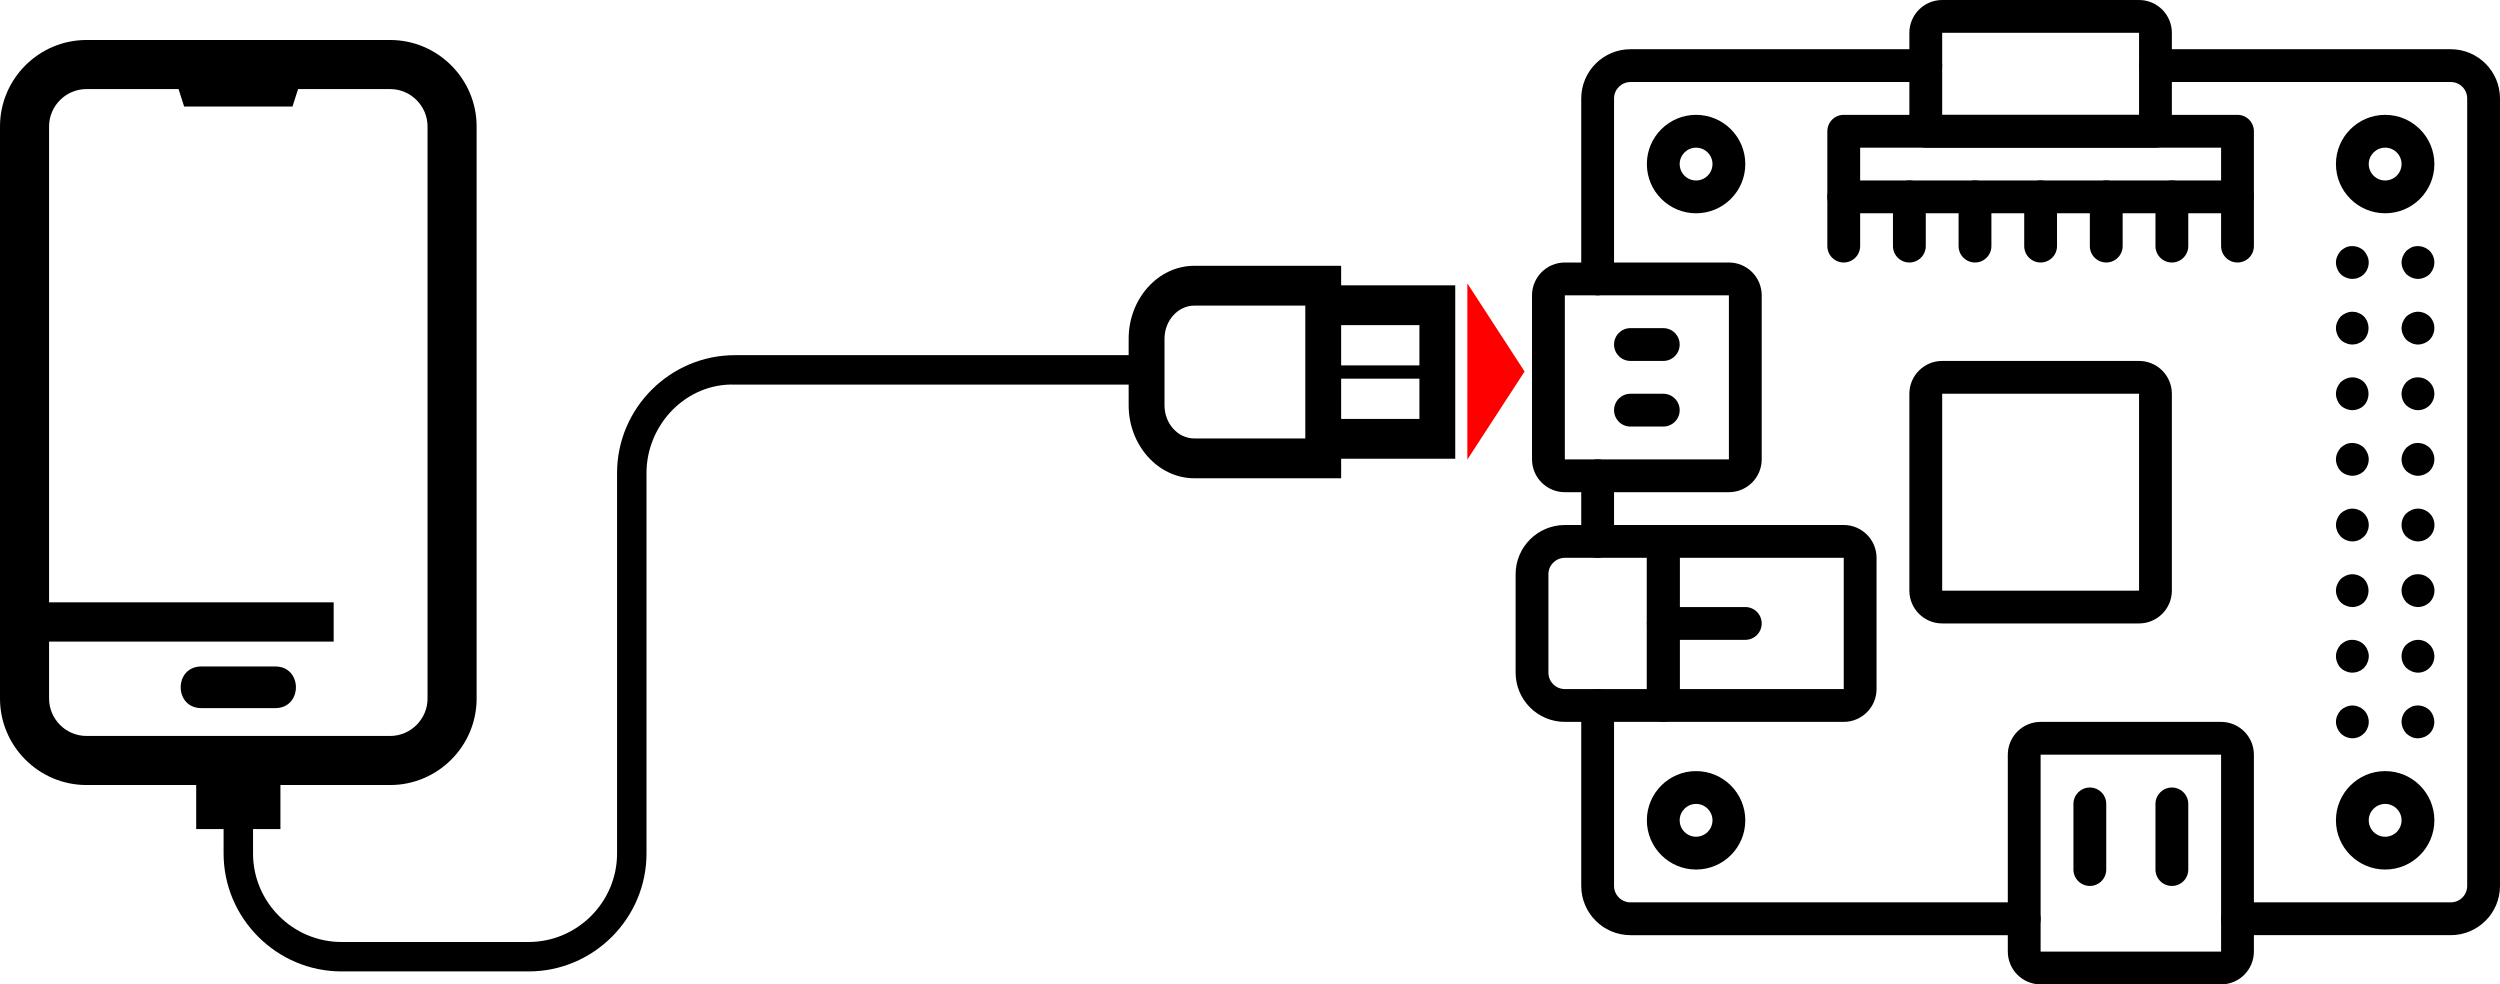 <?xml version="1.0" encoding="UTF-8" standalone="no"?>
<svg
   xmlns:dc="http://purl.org/dc/elements/1.1/"
   xmlns:cc="http://creativecommons.org/ns#"
   xmlns:rdf="http://www.w3.org/1999/02/22-rdf-syntax-ns#"
   xmlns:svg="http://www.w3.org/2000/svg"
   xmlns="http://www.w3.org/2000/svg"
   xmlns:xlink="http://www.w3.org/1999/xlink"
   xmlns:sodipodi="http://sodipodi.sourceforge.net/DTD/sodipodi-0.dtd"
   xmlns:inkscape="http://www.inkscape.org/namespaces/inkscape"
   height="300"
   width="761.895"
   fill="#000000"
   xml:space="preserve"
   version="1.1"
   style="image-rendering:optimizeQuality;shape-rendering:geometricPrecision;text-rendering:geometricPrecision"
   viewBox="0 0 2150.221 846.66"
   x="0px"
   y="0px"
   fill-rule="evenodd"
   clip-rule="evenodd"
   id="svg10"
   sodipodi:docname="usb-1.svg"
   inkscape:version="1.0.2 (e86c870879, 2021-01-15)"><sodipodi:namedview
     pagecolor="#ffffff"
     bordercolor="#666666"
     borderopacity="1"
     objecttolerance="10"
     gridtolerance="10"
     guidetolerance="10"
     inkscape:pageopacity="0"
     inkscape:pageshadow="2"
     inkscape:window-width="1848"
     inkscape:window-height="1016"
     id="namedview12"
     showgrid="false"
     fit-margin-top="0"
     fit-margin-left="0"
     fit-margin-right="0"
     fit-margin-bottom="0"
     inkscape:zoom="1.3333333"
     inkscape:cx="331.01367"
     inkscape:cy="74.121276"
     inkscape:window-x="0"
     inkscape:window-y="0"
     inkscape:window-maximized="1"
     inkscape:current-layer="g8"
     inkscape:document-rotation="0" /><defs
     id="defs4"><style
       type="text/css"
       id="style2">
   
    .fil0 {fill:#000000;fill-rule:nonzero}
   
  </style><path
       id="b"
       d="m 5,2 h -4 -4e-8 C 0.448,2 -4.37114e-8,1.552 -4.37114e-8,1 -1.95703e-8,0.448 0.448,0 1,0 H 5 h -1e-7 c 0.552,-2.41411e-8 1,0.448 1,1 0,0.552 -0.448,1 -1,1 z" /><path
       id="a"
       d="m 4,2 h -3 -4e-8 C 0.448,2 -4.37114e-8,1.552 -4.37114e-8,1 -1.95703e-8,0.448 0.448,0 1,0 H 4 h -10e-8 c 0.552,-2.41411e-8 1,0.448 1,1 0,0.552 -0.448,1 -1,1 z" /><path
       id="c"
       d="M 1,4 1,4 C 0.448,4 3.2000041e-4,3.553 0,3.001 -2.2411944e-7,3.001 -2.2411944e-7,3 0,3 V 1 l 0,1.5e-7 C -8.2985598e-8,0.448 0.448,-1.8900423e-7 1,-1.8900423e-7 1.552,-2.7239693e-7 2,0.448 2,1 c 0,0 0,0 0,0 V 3 l 0,-1.73e-5 c 3.301e-4,0.552 -0.447,1 -0.999,1 -3.868e-4,2e-7 -7.737e-4,2e-7 -0.001,0 z" /></defs><g
     id="g8"
     transform="translate(-117.838,11.644)"><path
       id="path6"
       style="stroke-width:0.354"
       d="M 26.346,12.191 C 11.846,12.191 0,24.041 0,38.537 V 212.914 c 0,14.499 11.846,26.346 26.346,26.346 h 33.449 v 13.426 h 8.352 v 7.455 c 0,19.747 16.187,35.93 35.934,35.93 h 57.029 c 19.768,0 35.93,-16.154 35.93,-35.93 V 144.176 c 0,-14.818 12.148,-27.478 26.957,-26.959 h 119.994 v 2.236 4.07 c 0,12.223 9.02,22.244 20.02,22.244 h 44.742 v -5.947 H 443.529 V 86.955 h -34.777 v -5.947 h -44.742 c -11.026,0 -20.02,9.999 -20.02,22.25 v 4.059 0.93 H 223.996 c -19.768,0 -35.93,16.154 -35.93,35.93 v 115.965 c 0,14.818 -12.139,26.957 -26.957,26.957 h -57.029 c -14.825,0 -26.959,-12.128 -26.959,-26.957 v -7.455 h 8.348 v -13.426 h 33.449 c 14.499,0 26.346,-11.846 26.346,-26.346 V 38.537 c 0,-14.496 -11.846,-26.346 -26.346,-26.346 z m 0,14.957 h 28.076 l 1.695,5.314 h 33.033 l 1.695,-5.314 h 28.072 c 6.254,0 11.389,5.135 11.389,11.389 V 212.914 c 0,6.254 -5.135,11.389 -11.389,11.389 H 26.346 c -6.254,0 -11.389,-5.135 -11.389,-11.389 V 195.537 H 101.695 V 183.58 H 14.957 V 38.537 c -1e-6,-6.254 5.135,-11.389 11.389,-11.389 z m 337.664,65.994 h 33.82 v 40.488 h -33.82 c -5.017,0 -9.092,-4.533 -9.092,-10.107 v -20.266 c 0,-5.555 4.097,-10.115 9.092,-10.115 z m 44.742,5.949 h 23.855 v 12.275 h -23.855 z m 0,16.32 h 23.855 v 12.271 H 408.752 Z M 61.367,203.125 c -8.394,0 -8.391,12.695 0,12.695 h 22.529 c 8.391,0 8.394,-12.695 0,-12.695 z"
       transform="matrix(2.822,0,0,2.822,117.838,-11.644)"
       sodipodi:nodetypes="sssscccssssscccssccccccssccsssssscccssssssccccsssssscccccssccssssccccccccccsssss" /><path
       d="m 1957.618,44.8 v 0 c 0,-7.789 6.306,-14.106 14.095,-14.111 0.01,-3e-6 0.011,-3e-6 0.016,0 h 253.998 v 0 c 23.369,0.026 42.307,18.964 42.333,42.333 v 677.328 0 c -0.026,23.369 -18.964,42.307 -42.333,42.333 h -183.443 v 0 c -7.793,0 -14.111,-6.318 -14.111,-14.111 0,-7.793 6.318,-14.111 14.111,-14.111 h 183.443 2e-4 c 7.791,-0.005 14.106,-6.32 14.111,-14.111 v -677.328 0 c -0.01,-7.791 -6.32,-14.106 -14.111,-14.111 h -253.998 3e-4 c -7.789,0.005 -14.107,-6.306 -14.111,-14.094 0,-0.005 0,-0.011 0,-0.016 z"
       id="path48"
       style="fill:#000000;stroke-width:14.111" /><use
       transform="matrix(0,14.111,-14.111,0,1506.066,383.464)"
       xlink:href="#b"
       id="use50"
       x="0"
       y="0"
       width="100%"
       height="100%"
       style="fill:#000000" /><path
       d="m 1477.844,228.243 v -155.221 10e-7 c 0.026,-23.369 18.964,-42.307 42.333,-42.333 h 253.998 v 0 c 7.793,10e-7 14.111,6.318 14.111,14.111 0,7.793 -6.318,14.111 -14.111,14.111 h -253.998 -2e-4 c -7.791,0.005 -14.106,6.32 -14.111,14.111 v 155.221 0 c 0,7.793 -6.318,14.111 -14.111,14.111 -7.793,0 -14.111,-6.318 -14.111,-14.111 z"
       id="path52"
       style="fill:#000000;stroke-width:14.111" /><path
       d="m 1477.844,750.35 v -155.221 0 c 0,-7.793 6.318,-14.111 14.111,-14.111 7.793,0 14.111,6.318 14.111,14.111 v 155.221 0 c 0.01,7.791 6.32,14.106 14.111,14.111 h 338.664 v 0 c 7.793,0 14.111,6.318 14.111,14.111 0,7.793 -6.318,14.111 -14.111,14.111 0,0 0,0 0,0 h -338.664 v 0 c -23.369,-0.025 -42.307,-18.964 -42.333,-42.333 z"
       id="path54"
       style="fill:#000000;stroke-width:14.111" /><path
       d="m 2126.95,129.466 v 0 c 0,-23.38 18.953,-42.333 42.333,-42.333 23.38,1e-6 42.333,18.953 42.333,42.333 0,23.38 -18.953,42.333 -42.333,42.333 v 0 c -23.369,-0.025 -42.307,-18.964 -42.333,-42.333 z m 56.444,0 v 0 c 0,-7.793 -6.318,-14.111 -14.111,-14.111 -7.793,0 -14.111,6.318 -14.111,14.111 0,7.793 6.318,14.111 14.111,14.111 h 2e-4 c 7.791,-0.005 14.106,-6.32 14.111,-14.111 z"
       id="path56"
       style="fill:#000000;stroke-width:14.111" /><path
       d="m 2126.95,693.906 v 0 c 0,-23.38 18.953,-42.333 42.333,-42.333 23.38,0 42.333,18.953 42.333,42.333 0,23.38 -18.953,42.333 -42.333,42.333 v 0 c -23.369,-0.025 -42.307,-18.964 -42.333,-42.333 z m 56.444,0 v 0 c 0,-7.793 -6.318,-14.111 -14.111,-14.111 -7.793,0 -14.111,6.318 -14.111,14.111 0,7.793 6.318,14.111 14.111,14.111 h 2e-4 c 7.791,-0.005 14.106,-6.32 14.111,-14.111 z"
       id="path58"
       style="fill:#000000;stroke-width:14.111" /><path
       d="m 1534.288,129.466 v 0 c 0,-23.38 18.953,-42.333 42.333,-42.333 23.38,1e-6 42.333,18.953 42.333,42.333 0,23.38 -18.953,42.333 -42.333,42.333 v 0 c -23.369,-0.025 -42.307,-18.964 -42.333,-42.333 z m 56.444,0 v 0 c 0,-7.793 -6.318,-14.111 -14.111,-14.111 -7.793,0 -14.111,6.318 -14.111,14.111 0,7.793 6.318,14.111 14.111,14.111 h 2e-4 c 7.791,-0.005 14.106,-6.32 14.111,-14.111 z"
       id="path60"
       style="fill:#000000;stroke-width:14.111" /><path
       d="m 1534.288,693.906 v 0 c 0,-23.38 18.953,-42.333 42.333,-42.333 23.38,0 42.333,18.953 42.333,42.333 0,23.38 -18.953,42.333 -42.333,42.333 v 0 c -23.369,-0.025 -42.307,-18.964 -42.333,-42.333 z m 56.444,0 v 0 c 0,-7.793 -6.318,-14.111 -14.111,-14.111 -7.793,0 -14.111,6.318 -14.111,14.111 0,7.793 6.318,14.111 14.111,14.111 h 2e-4 c 7.791,-0.005 14.106,-6.32 14.111,-14.111 z"
       id="path62"
       style="fill:#000000;stroke-width:14.111" /><path
       d="m 1844.73,806.794 v -169.332 0 c 0.02,-15.578 12.644,-28.202 28.222,-28.222 h 155.221 -3e-4 c 15.578,0.02 28.202,12.644 28.222,28.222 v 169.332 0 c -0.02,15.578 -12.644,28.202 -28.222,28.222 h -155.221 3e-4 c -15.578,-0.02 -28.202,-12.644 -28.222,-28.222 z m 183.443,-169.332 h -155.221 v 169.36 l 155.221,-0.028 z"
       id="path64"
       style="fill:#000000;stroke-width:14.111" /><path
       d="m 1534.288,595.129 v -141.11 0 c 0,-7.789 6.306,-14.106 14.095,-14.111 0.01,0 0.011,0 0.016,0 h 155.221 -3e-4 c 15.578,0.02 28.202,12.644 28.222,28.222 v 112.888 0 c -0.02,15.578 -12.644,28.202 -28.222,28.222 h -155.221 2e-4 c -7.789,0.005 -14.107,-6.306 -14.111,-14.094 0,-0.005 -10e-5,-0.011 0,-0.015 z m 28.222,-126.999 v 112.888 h 141.11 v -112.888 z"
       id="path66"
       style="fill:#000000;stroke-width:14.111" /><path
       d="m 1421.4,566.907 v -84.666 0 c 0.025,-23.369 18.964,-42.307 42.333,-42.333 h 84.666 -3e-4 c 7.789,-0.005 14.107,6.306 14.111,14.094 0,0.005 0,0.011 0,0.016 v 141.11 0 c 0,7.789 -6.306,14.106 -14.095,14.111 -0.01,2e-5 -0.011,2e-5 -0.016,0 h -84.666 v 0 c -23.369,-0.025 -42.307,-18.964 -42.333,-42.333 z m 112.888,-98.777 h -70.555 -2e-4 c -7.791,0.005 -14.106,6.32 -14.111,14.111 v 84.666 0 c 0.01,7.791 6.32,14.106 14.111,14.111 h 70.555 z"
       id="path68"
       style="fill:#000000;stroke-width:14.111" /><path
       d="m 1435.511,383.464 v -141.11 0 c 0.02,-15.578 12.644,-28.202 28.222,-28.222 h 141.11 -3e-4 c 15.578,0.02 28.202,12.644 28.222,28.222 v 141.11 0 c -0.02,15.578 -12.644,28.202 -28.222,28.222 h -141.11 3e-4 c -15.578,-0.02 -28.202,-12.644 -28.222,-28.222 z m 169.332,-141.11 h -141.11 v 141.138 l 141.11,-0.028 z"
       id="path70"
       style="fill:#000000;stroke-width:14.111" /><path
       d="m 1760.064,496.352 v -169.332 0 c 0.02,-15.578 12.644,-28.202 28.222,-28.222 h 169.332 -3e-4 c 15.578,0.02 28.202,12.644 28.222,28.222 v 169.332 0 c -0.02,15.578 -12.644,28.202 -28.222,28.222 h -169.332 3e-4 c -15.578,-0.02 -28.202,-12.644 -28.222,-28.222 z m 197.554,-169.332 h -169.332 v 169.36 l 169.332,-0.028 z"
       id="path72"
       style="fill:#000000;stroke-width:14.111" /><path
       d="m 2183.394,214.131 v 0 c 0.023,-1.843 0.407,-3.665 1.13,-5.36 v 0 c 0.713,-1.711 1.715,-3.287 2.962,-4.658 v 0 c 1.408,-1.24 2.974,-2.287 4.658,-3.114 v 0 c 1.705,-0.675 3.527,-1.007 5.361,-0.978 v 0 c 3.737,0.049 7.316,1.511 10.019,4.092 v 0 c 3.308,3.33 4.739,8.089 3.817,12.692 v 0 c -0.138,0.936 -0.426,1.843 -0.855,2.687 v 0 c -0.278,0.868 -0.707,1.68 -1.268,2.398 v 0 c -0.486,0.81 -1.054,1.567 -1.695,2.261 v 0 c -2.706,2.576 -6.283,4.037 -10.019,4.092 v 0 c -1.843,-0.023 -3.665,-0.407 -5.361,-1.13 v 0 c -1.709,-0.717 -3.284,-1.719 -4.658,-2.963 v 0 c -1.244,-1.374 -2.246,-2.949 -2.963,-4.658 v 0 c -0.723,-1.696 -1.107,-3.517 -1.129,-5.36 z"
       id="path74"
       style="fill:#000000;stroke-width:14.111" /><path
       d="m 2126.95,214.131 v 0 c 0.023,-1.843 0.407,-3.665 1.13,-5.36 v 0 c 0.713,-1.711 1.715,-3.287 2.962,-4.658 v 0 c 1.408,-1.24 2.974,-2.287 4.658,-3.114 v 0 c 1.705,-0.675 3.527,-1.007 5.361,-0.978 v 0 c 3.743,0.02 7.332,1.486 10.019,4.092 v 0 c 1.247,1.371 2.249,2.947 2.963,4.658 v 0 c 1.123,2.521 1.422,5.333 0.855,8.034 v 0 c -0.138,0.936 -0.426,1.843 -0.855,2.687 v 0 c -0.305,0.899 -0.731,1.752 -1.268,2.536 v 0 c -0.523,0.741 -1.089,1.45 -1.696,2.123 l -2.108,1.695 v 0 c -0.791,0.531 -1.648,0.958 -2.549,1.268 v 0 c -0.797,0.409 -1.652,0.693 -2.536,0.841 v 0 c -0.933,0.171 -1.878,0.268 -2.826,0.289 v 0 c -1.843,-0.023 -3.665,-0.407 -5.361,-1.13 v 0 c -3.544,-1.285 -6.335,-4.076 -7.62,-7.62 v 0 c -0.724,-1.696 -1.108,-3.517 -1.131,-5.361 z"
       id="path76"
       style="fill:#000000;stroke-width:14.111" /><path
       d="m 2183.394,270.576 v 0 c 0.023,-1.843 0.407,-3.665 1.13,-5.36 v 0 c 0.713,-1.711 1.715,-3.287 2.962,-4.658 v 0 c 1.374,-1.244 2.949,-2.246 4.658,-2.963 v 0 c 1.696,-0.723 3.518,-1.107 5.361,-1.129 v 0 c 3.737,0.049 7.316,1.511 10.019,4.092 v 0 c 3.308,3.33 4.739,8.089 3.817,12.692 v 0 c -0.138,0.936 -0.426,1.843 -0.855,2.687 v 0 c -0.305,0.899 -0.731,1.752 -1.268,2.536 v 0 c -0.522,0.741 -1.088,1.45 -1.695,2.123 v 0 c -2.706,2.576 -6.283,4.037 -10.019,4.092 v 0 c -1.843,-0.023 -3.665,-0.407 -5.361,-1.13 v 0 c -1.709,-0.717 -3.284,-1.719 -4.658,-2.963 v 0 c -1.244,-1.374 -2.246,-2.949 -2.963,-4.658 v 0 c -0.723,-1.696 -1.107,-3.517 -1.129,-5.36 z"
       id="path78"
       style="fill:#000000;stroke-width:14.111" /><path
       d="m 2126.95,270.576 v 0 c 0.023,-1.843 0.407,-3.665 1.13,-5.36 v 0 c 0.713,-1.711 1.715,-3.287 2.962,-4.658 v 0 c 1.374,-1.244 2.949,-2.246 4.658,-2.963 v 0 c 1.696,-0.723 3.517,-1.107 5.361,-1.129 v 0 c 0.947,0.024 1.891,0.116 2.825,0.276 v 0 c 0.882,0.159 1.737,0.447 2.536,0.854 v 0 c 0.904,0.304 1.761,0.731 2.549,1.268 v -10e-6 c 0.736,0.522 1.44,1.088 2.109,1.694 v 0 c 5.223,5.658 5.223,14.379 0,20.036 v 0 c -0.668,0.606 -1.373,1.172 -2.108,1.695 v 0 c -0.791,0.531 -1.648,0.958 -2.549,1.268 v 0 c -0.797,0.409 -1.652,0.693 -2.536,0.841 v 0 c -0.933,0.172 -1.877,0.269 -2.826,0.29 v 0 c -1.843,-0.023 -3.665,-0.407 -5.361,-1.13 v 0 c -3.544,-1.285 -6.335,-4.076 -7.62,-7.62 v 0 c -0.724,-1.696 -1.108,-3.517 -1.131,-5.361 z"
       id="path80"
       style="fill:#000000;stroke-width:14.111" /><path
       d="m 2183.394,327.019 v 0 c 0.023,-1.843 0.407,-3.665 1.13,-5.36 v 0 c 0.713,-1.711 1.715,-3.287 2.962,-4.658 v 0 c 1.372,-1.285 2.946,-2.337 4.658,-3.114 h 10e-5 c 1.705,-0.675 3.527,-1.007 5.361,-0.978 v 0 c 7.793,0 14.111,6.318 14.111,14.111 0,7.793 -6.318,14.111 -14.111,14.111 0,0 0,0 0,0 v 0 c -1.843,-0.023 -3.665,-0.407 -5.361,-1.13 v 0 c -1.709,-0.717 -3.284,-1.719 -4.658,-2.963 v 0 c -2.65,-2.657 -4.124,-6.265 -4.093,-10.018 z"
       id="path82"
       style="fill:#000000;stroke-width:14.111" /><path
       d="m 2126.95,327.02 v 0 c 0.023,-1.843 0.407,-3.665 1.13,-5.36 v 0 c 0.713,-1.711 1.715,-3.287 2.962,-4.658 v 0 c 1.374,-1.244 2.949,-2.246 4.658,-2.963 v 0 c 1.696,-0.723 3.517,-1.107 5.361,-1.129 v 0 c 3.743,0.02 7.332,1.486 10.019,4.092 v 0 c 5.223,5.658 5.223,14.379 0,20.036 v 0 c -2.69,2.601 -6.277,4.066 -10.019,4.093 v 0 c -1.843,-0.023 -3.665,-0.407 -5.361,-1.13 v 0 c -3.544,-1.285 -6.335,-4.076 -7.62,-7.62 v 0 c -0.724,-1.696 -1.108,-3.517 -1.131,-5.361 z"
       id="path84"
       style="fill:#000000;stroke-width:14.111" /><path
       d="m 2183.394,383.463 v 0 c 0.023,-1.843 0.407,-3.665 1.13,-5.36 v 0 c 0.713,-1.711 1.715,-3.287 2.962,-4.658 v 0 c 1.408,-1.24 2.974,-2.287 4.658,-3.114 v 0 c 1.705,-0.675 3.527,-1.007 5.361,-0.978 v 0 c 3.737,0.049 7.316,1.511 10.019,4.092 v 0 c 3.308,3.33 4.739,8.089 3.817,12.692 v 0 c -0.138,0.936 -0.426,1.843 -0.855,2.687 v 0 c -0.305,0.899 -0.731,1.752 -1.268,2.536 v 0 c -0.522,0.741 -1.088,1.45 -1.695,2.123 v 0 c -2.706,2.576 -6.283,4.037 -10.019,4.092 v 0 c -1.843,-0.023 -3.665,-0.407 -5.361,-1.13 v 0 c -1.709,-0.717 -3.284,-1.719 -4.658,-2.963 v 0 c -2.65,-2.657 -4.124,-6.265 -4.093,-10.018 z"
       id="path86"
       style="fill:#000000;stroke-width:14.111" /><path
       d="m 2126.95,383.463 v 0 c 0.023,-1.843 0.407,-3.665 1.13,-5.36 v 0 c 0.713,-1.711 1.715,-3.287 2.962,-4.658 v 0 c 1.408,-1.24 2.974,-2.287 4.658,-3.114 v 0 c 1.705,-0.675 3.527,-1.007 5.361,-0.978 v 0 c 3.743,0.02 7.332,1.486 10.019,4.092 v 0 c 1.247,1.371 2.249,2.947 2.963,4.658 v 0 c 1.123,2.521 1.422,5.333 0.855,8.034 v 0 c -0.138,0.936 -0.426,1.843 -0.855,2.687 v 0 c -0.305,0.899 -0.731,1.752 -1.268,2.536 v 0 c -0.523,0.741 -1.089,1.45 -1.696,2.123 l -2.108,1.695 v 0 c -0.791,0.531 -1.648,0.958 -2.549,1.268 v 0 c -0.797,0.409 -1.652,0.693 -2.536,0.841 v 0 c -0.933,0.171 -1.878,0.268 -2.826,0.289 v 0 c -1.843,-0.023 -3.665,-0.407 -5.361,-1.13 v 0 c -3.544,-1.285 -6.335,-4.076 -7.62,-7.62 v 0 c -0.724,-1.696 -1.108,-3.517 -1.131,-5.361 z"
       id="path88"
       style="fill:#000000;stroke-width:14.111" /><path
       d="m 2183.394,439.908 v 0 c -0.037,-3.754 1.438,-7.365 4.092,-10.019 v 0 c 1.374,-1.244 2.949,-2.246 4.658,-2.963 v 0 c 1.696,-0.723 3.517,-1.107 5.361,-1.129 v 0 c 3.743,0.02 7.332,1.486 10.019,4.092 v 0 c 5.533,5.488 5.57,14.422 0.082,19.956 -2.67,2.692 -6.31,4.196 -10.101,4.174 v 0 c -1.843,-0.023 -3.665,-0.407 -5.361,-1.13 v 0 c -1.709,-0.717 -3.284,-1.719 -4.658,-2.963 v 0 c -2.65,-2.657 -4.124,-6.265 -4.093,-10.018 z"
       id="path90"
       style="fill:#000000;stroke-width:14.111" /><path
       d="m 2126.95,439.908 v 0 c 0.023,-1.843 0.407,-3.665 1.13,-5.36 v 0 c 0.713,-1.711 1.715,-3.287 2.962,-4.658 v 0 c 1.374,-1.244 2.949,-2.246 4.658,-2.963 v 0 c 1.696,-0.723 3.517,-1.107 5.361,-1.129 v 0 c 0.947,0.024 1.891,0.116 2.825,0.276 v 0 c 0.882,0.159 1.737,0.447 2.536,0.854 v 0 c 0.903,0.304 1.761,0.731 2.549,1.268 v -10e-6 c 0.736,0.522 1.44,1.088 2.109,1.694 v 0 c 3.331,3.379 4.762,8.194 3.817,12.843 v 0 c -0.162,0.882 -0.449,1.736 -0.854,2.536 v 0 c -0.305,0.899 -0.731,1.752 -1.268,2.536 v 0 c -0.489,0.723 -1.058,1.388 -1.695,1.985 v 0 c -3.975,4.145 -10.108,5.381 -15.379,3.101 v 0 c -1.742,-0.716 -3.326,-1.77 -4.659,-3.101 v 0 c -2.557,-2.663 -4.018,-6.19 -4.092,-9.881 z"
       id="path92"
       style="fill:#000000;stroke-width:14.111" /><path
       d="m 2183.394,496.352 v 0 c -0.037,-3.754 1.438,-7.365 4.092,-10.019 v 0 c 1.372,-1.285 2.946,-2.337 4.658,-3.114 v 0 c 1.705,-0.675 3.527,-1.007 5.361,-0.978 h 10e-5 c 7.793,-0.045 14.148,6.236 14.193,14.029 0.022,3.791 -1.482,7.431 -4.174,10.101 v 0 c -2.69,2.6 -6.278,4.066 -10.019,4.092 v -1e-5 c -1.843,-0.023 -3.665,-0.407 -5.361,-1.13 v 0 c -1.709,-0.717 -3.284,-1.719 -4.658,-2.963 v 0 c -1.244,-1.374 -2.246,-2.949 -2.963,-4.658 v 0 c -0.723,-1.696 -1.107,-3.517 -1.129,-5.36 z"
       id="path94"
       style="fill:#000000;stroke-width:14.111" /><path
       d="m 2126.95,496.352 v 0 c 0.023,-1.843 0.407,-3.665 1.13,-5.36 v 0 c 0.713,-1.711 1.715,-3.287 2.962,-4.658 v 0 c 1.374,-1.244 2.949,-2.246 4.658,-2.963 v 0 c 1.696,-0.723 3.517,-1.107 5.361,-1.129 v 0 c 3.743,0.02 7.332,1.486 10.019,4.092 v 0 c 5.223,5.658 5.223,14.379 0,20.036 v 0 c -2.69,2.601 -6.277,4.066 -10.019,4.093 v 0 c -1.843,-0.023 -3.665,-0.407 -5.361,-1.13 v 0 c -3.544,-1.285 -6.335,-4.076 -7.62,-7.62 v 0 c -0.724,-1.696 -1.108,-3.517 -1.131,-5.361 z"
       id="path96"
       style="fill:#000000;stroke-width:14.111" /><path
       d="m 2183.394,552.796 v 0 c -0.037,-3.754 1.438,-7.365 4.092,-10.019 v 0 c 1.374,-1.244 2.949,-2.246 4.658,-2.963 v 0 c 1.696,-0.723 3.517,-1.107 5.361,-1.129 v 0 c 7.793,0 14.111,6.318 14.111,14.111 0,7.793 -6.318,14.111 -14.111,14.111 0,0 0,0 0,0 v 0 c -1.843,-0.023 -3.665,-0.407 -5.361,-1.13 v 0 c -1.709,-0.717 -3.284,-1.719 -4.658,-2.963 v 0 c -2.65,-2.657 -4.124,-6.265 -4.093,-10.018 z"
       id="path98"
       style="fill:#000000;stroke-width:14.111" /><path
       d="m 2126.95,552.795 v 0 c 0.023,-1.843 0.407,-3.665 1.13,-5.36 v 0 c 0.713,-1.711 1.715,-3.287 2.962,-4.658 v 0 c 1.408,-1.24 2.974,-2.287 4.658,-3.114 v 0 c 1.705,-0.675 3.527,-1.007 5.361,-0.978 v 0 c 3.743,0.02 7.332,1.486 10.019,4.092 v 0 c 0.606,0.668 1.172,1.373 1.695,2.108 v 0 c 0.537,0.788 0.963,1.646 1.268,2.549 v 0 c 0.407,0.799 0.695,1.653 0.854,2.536 v 0 c 0.414,1.809 0.414,3.689 0,5.498 v 0 c -0.138,0.936 -0.426,1.843 -0.854,2.687 v 0 c -0.305,0.899 -0.731,1.752 -1.268,2.536 v 0 c -0.522,0.741 -1.088,1.45 -1.695,2.123 l -2.108,1.695 v 0 c -0.791,0.531 -1.648,0.958 -2.549,1.268 v 0 c -0.797,0.409 -1.652,0.693 -2.536,0.841 v 0 c -0.933,0.171 -1.877,0.268 -2.826,0.289 v 0 c -1.843,-0.023 -3.665,-0.407 -5.361,-1.13 v 0 c -3.544,-1.285 -6.335,-4.076 -7.62,-7.62 v 0 c -0.724,-1.696 -1.108,-3.517 -1.131,-5.361 z"
       id="path100"
       style="fill:#000000;stroke-width:14.111" /><path
       d="m 2183.394,609.239 v 0 c -0.037,-3.754 1.438,-7.365 4.092,-10.019 v 0 c 1.408,-1.24 2.974,-2.287 4.658,-3.114 v 0 c 1.705,-0.675 3.527,-1.007 5.361,-0.978 v 0 c 3.737,0.049 7.316,1.511 10.019,4.092 v 0 c 1.276,1.349 2.283,2.93 2.963,4.658 v 0 c 2.203,5.255 1.035,11.319 -2.963,15.38 v 0 c -2.706,2.576 -6.283,4.037 -10.019,4.092 v 0 c -1.835,0.025 -3.656,-0.313 -5.361,-0.992 v 0 c -1.686,-0.817 -3.254,-1.86 -4.658,-3.1 v 0 c -1.244,-1.374 -2.246,-2.949 -2.963,-4.658 v 0 c -0.723,-1.696 -1.107,-3.517 -1.129,-5.361 z"
       id="path102"
       style="fill:#000000;stroke-width:14.111" /><path
       d="m 2126.95,609.24 v 0 c 0.023,-1.843 0.407,-3.665 1.13,-5.36 v 0 c 0.713,-1.711 1.715,-3.287 2.962,-4.658 v 0 c 1.374,-1.244 2.949,-2.246 4.658,-2.963 v 0 c 1.696,-0.723 3.517,-1.107 5.361,-1.129 v 0 c 0.947,0.024 1.891,0.116 2.825,0.276 v 0 c 0.882,0.159 1.737,0.447 2.536,0.854 v 0 c 0.903,0.304 1.761,0.731 2.549,1.268 v -1e-5 c 0.736,0.522 1.44,1.088 2.109,1.694 v 0 c 3.331,3.379 4.762,8.194 3.817,12.843 v 0 c -0.162,0.882 -0.449,1.736 -0.854,2.536 v 0 c -0.305,0.899 -0.731,1.752 -1.268,2.536 v 0 c -0.489,0.723 -1.058,1.388 -1.695,1.985 v 0 c -3.975,4.145 -10.108,5.381 -15.379,3.101 v 0 c -1.742,-0.716 -3.326,-1.77 -4.659,-3.101 v 0 c -2.557,-2.663 -4.018,-6.19 -4.092,-9.881 z"
       id="path104"
       style="fill:#000000;stroke-width:14.111" /><path
       d="m 1760.064,101.244 v -84.666 1e-6 c 0.02,-15.578 12.644,-28.202 28.222,-28.222 h 169.332 -3e-4 c 15.578,0.02 28.202,12.644 28.222,28.222 v 84.666 0 c 0,7.789 -6.306,14.106 -14.095,14.111 -0.01,1e-5 -0.011,1e-5 -0.016,0 h -197.554 2e-4 c -7.789,0.005 -14.107,-6.306 -14.111,-14.094 0,-0.005 0,-0.011 0,-0.016 z m 197.554,-84.666 h -169.332 v 70.555 h 169.332 z"
       id="path106"
       style="fill:#000000;stroke-width:14.111" /><path
       d="m 1689.509,157.688 v -56.444 0 c 0,-7.789 6.306,-14.106 14.095,-14.111 0.01,-4e-6 0.011,-4e-6 0.017,0 h 338.663 -3e-4 c 7.789,-0.005 14.107,6.306 14.111,14.094 0,0.005 0,0.011 0,0.016 v 56.444 0 c 0,7.789 -6.306,14.106 -14.095,14.111 -0.01,0 -0.011,0 -0.016,0 h -338.664 2e-4 c -7.789,0.005 -14.107,-6.306 -14.111,-14.094 0,-0.005 0,-0.011 0,-0.016 z m 28.222,-42.333 v 28.222 h 310.442 v -28.222 z"
       id="path108"
       style="fill:#000000;stroke-width:14.111" /><path
       d="m 2028.173,200.021 v -42.333 0 c 0,-7.793 6.318,-14.111 14.111,-14.111 7.793,0 14.111,6.318 14.111,14.111 v 42.333 0 c 0,7.793 -6.318,14.111 -14.111,14.111 -7.793,0 -14.111,-6.318 -14.111,-14.111 z"
       id="path110"
       style="fill:#000000;stroke-width:14.111" /><use
       transform="matrix(0,14.111,-14.111,0,1999.951,143.577)"
       xlink:href="#a"
       id="use112"
       x="0"
       y="0"
       width="100%"
       height="100%"
       style="fill:#000000" /><use
       transform="matrix(0,14.111,-14.111,0,1943.507,143.577)"
       xlink:href="#a"
       id="use114"
       x="0"
       y="0"
       width="100%"
       height="100%"
       style="fill:#000000" /><use
       transform="matrix(0,14.111,-14.111,0,1887.063,143.577)"
       xlink:href="#a"
       id="use116"
       x="0"
       y="0"
       width="100%"
       height="100%"
       style="fill:#000000" /><use
       transform="matrix(0,14.111,-14.111,0,1830.619,143.577)"
       xlink:href="#a"
       id="use118"
       x="0"
       y="0"
       width="100%"
       height="100%"
       style="fill:#000000" /><use
       transform="matrix(0,14.111,-14.111,0,1774.175,143.577)"
       xlink:href="#a"
       id="use120"
       x="0"
       y="0"
       width="100%"
       height="100%"
       style="fill:#000000" /><use
       transform="matrix(0,14.111,-14.111,0,1717.731,143.577)"
       xlink:href="#a"
       id="use122"
       x="0"
       y="0"
       width="100%"
       height="100%"
       style="fill:#000000" /><path
       d="m 1534.288,524.574 v 0 c 0,-7.789 6.306,-14.106 14.095,-14.111 0.01,0 0.011,0 0.016,0 h 70.555 v 0 c 7.793,0 14.111,6.318 14.111,14.111 0,7.793 -6.318,14.111 -14.111,14.111 0,0 0,0 0,0 h -70.555 2e-4 c -7.789,0.005 -14.107,-6.306 -14.111,-14.094 0,-0.005 0,-0.011 0,-0.016 z"
       id="path124"
       style="fill:#000000;stroke-width:14.111" /><use
       transform="matrix(0,14.111,-14.111,0,1562.51,270.576)"
       xlink:href="#c"
       id="use126"
       x="0"
       y="0"
       width="100%"
       height="100%"
       style="fill:#000000" /><use
       transform="matrix(0,14.111,-14.111,0,1562.51,327.02)"
       xlink:href="#c"
       id="use128"
       x="0"
       y="0"
       width="100%"
       height="100%"
       style="fill:#000000" /><use
       transform="matrix(0,14.111,-14.111,0,1999.951,665.684)"
       xlink:href="#b"
       id="use130"
       x="0"
       y="0"
       width="100%"
       height="100%"
       style="fill:#000000" /><use
       transform="matrix(0,14.111,-14.111,0,1929.396,665.684)"
       xlink:href="#b"
       id="use132"
       x="0"
       y="0"
       width="100%"
       height="100%"
       style="fill:#000000" /><path
       id="path301"
       style="fill:#ff0000;stroke-width:7.512"
       inkscape:transform-center-x="0.15183222"
       inkscape:transform-center-y="-19.915463"
       d="m 1429.114,307.904 -49.233,75.717 0.018,-151.519 z" /></g></svg>
